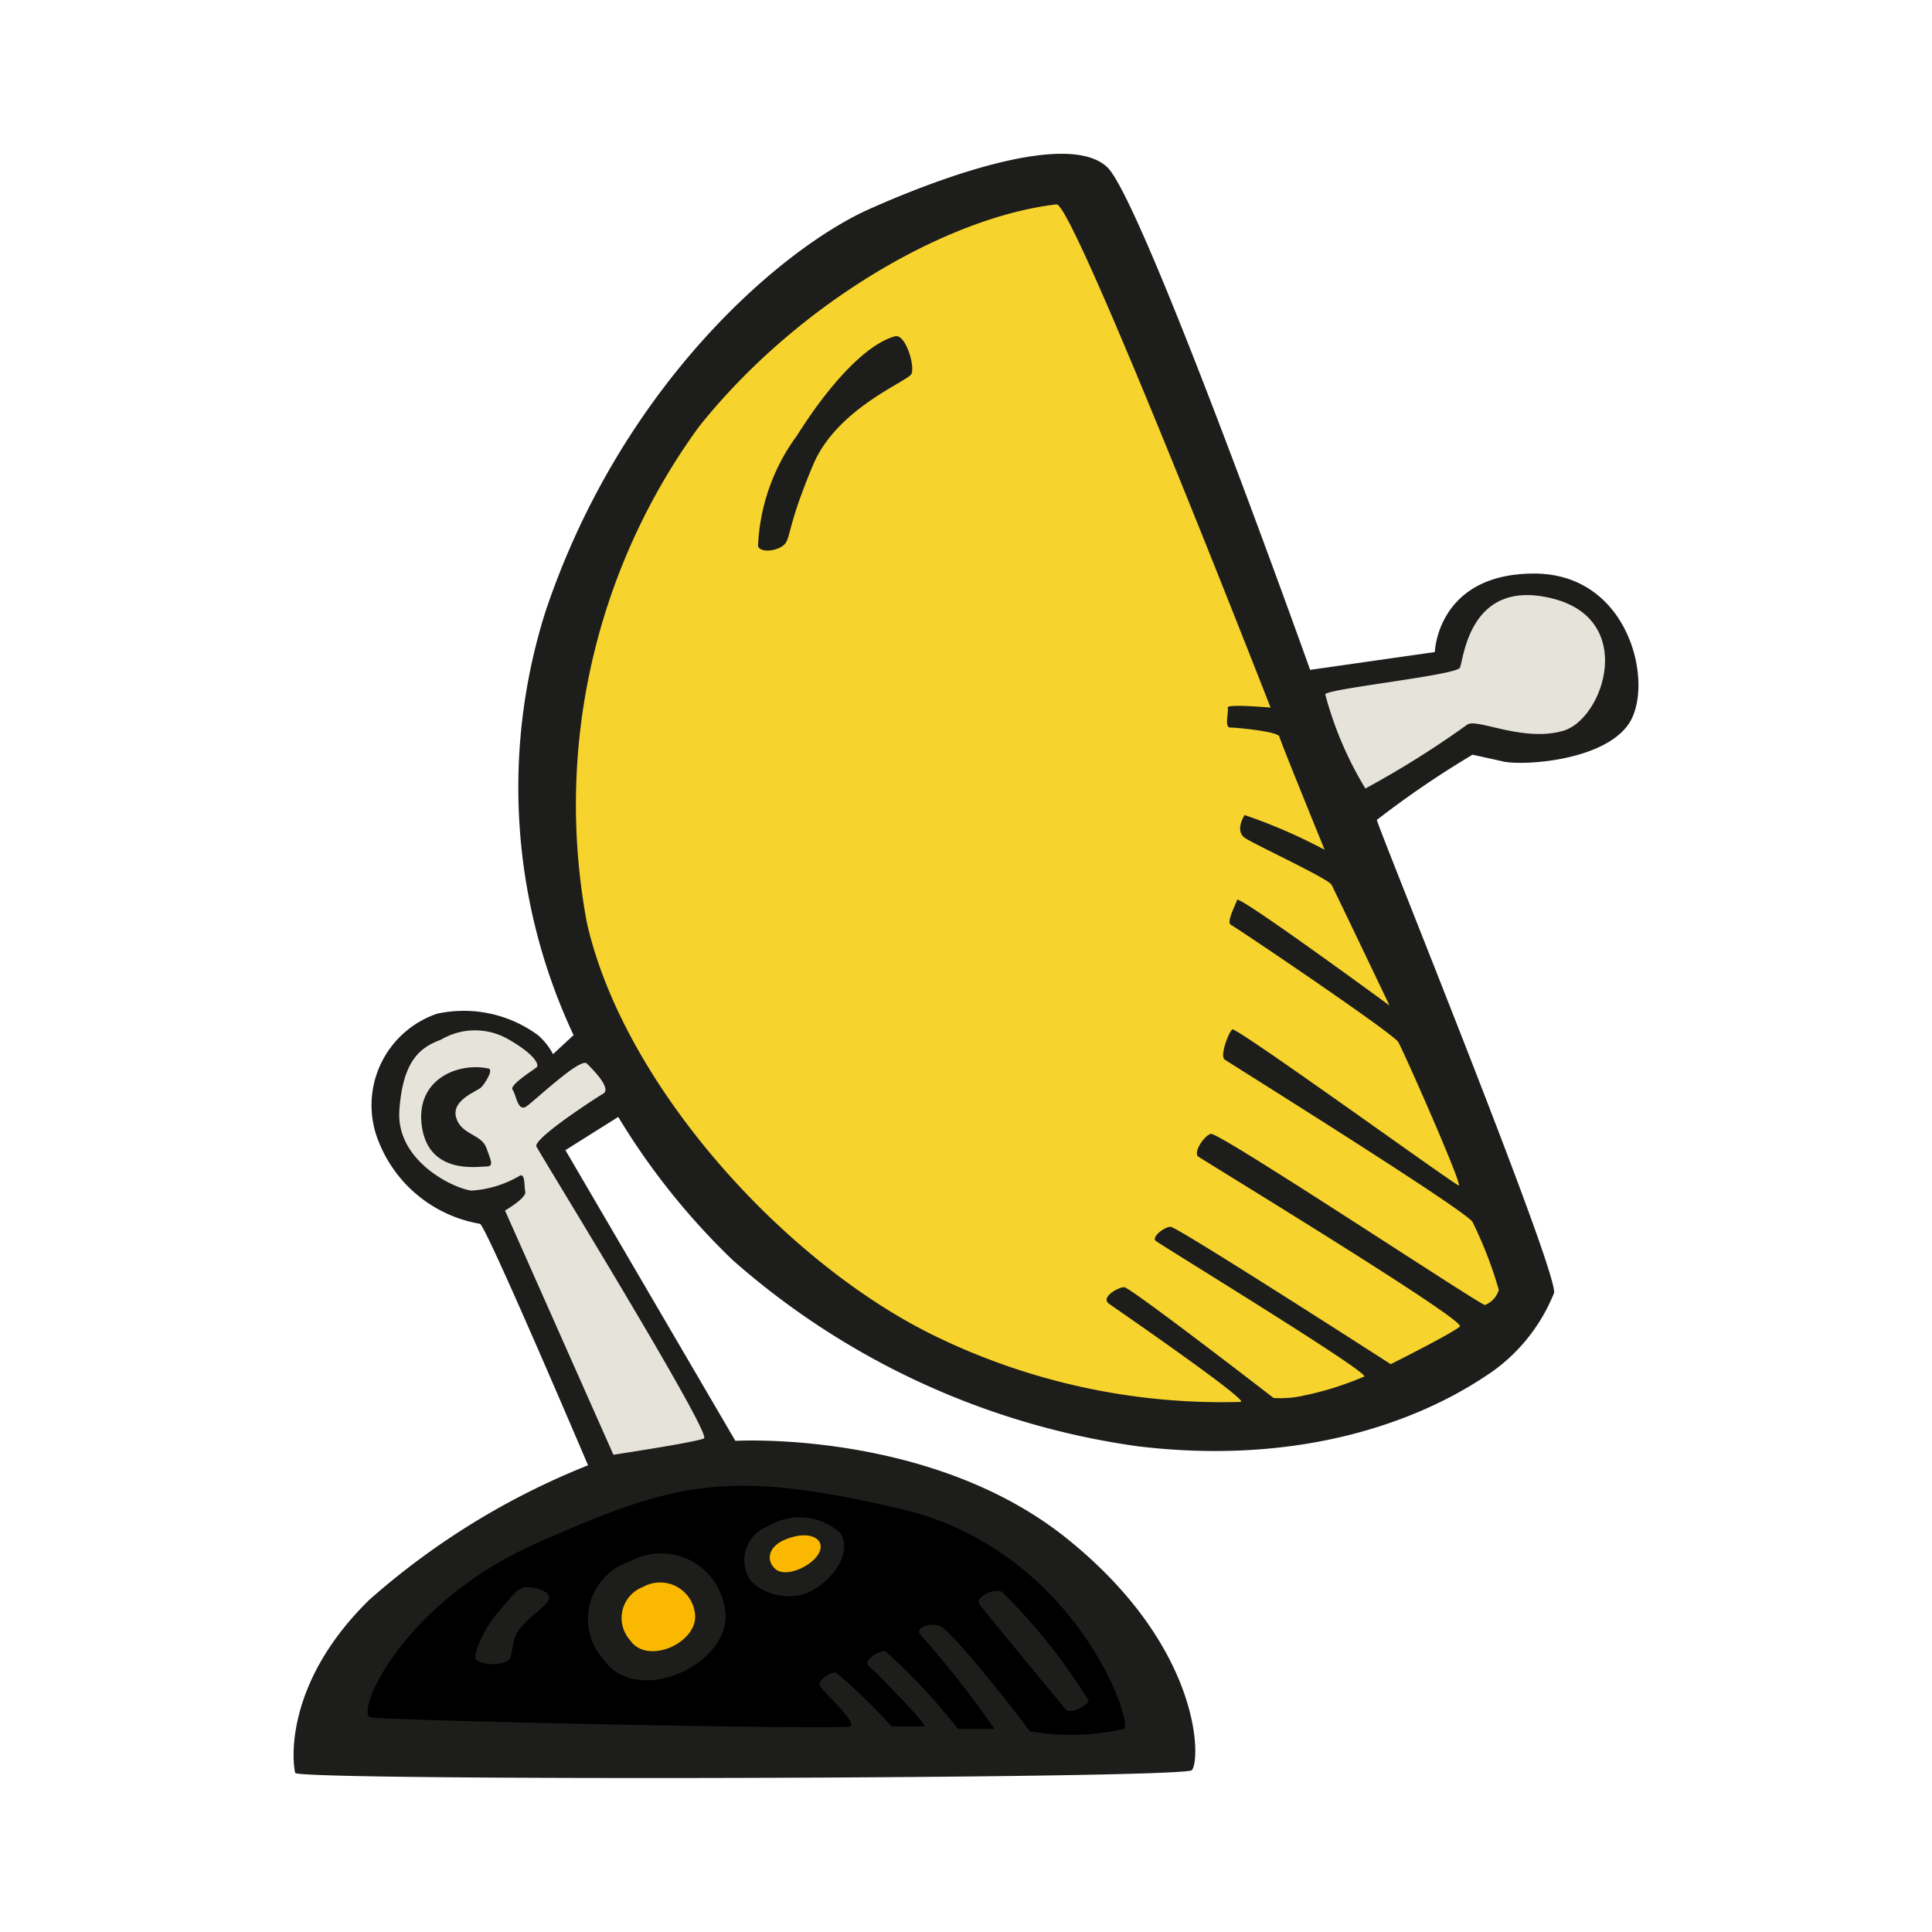 <!DOCTYPE svg PUBLIC "-//W3C//DTD SVG 1.1//EN" "http://www.w3.org/Graphics/SVG/1.1/DTD/svg11.dtd">
<!-- Uploaded to: SVG Repo, www.svgrepo.com, Transformed by: SVG Repo Mixer Tools -->
<svg width="800px" height="800px" viewBox="0 0 64 64" xmlns="http://www.w3.org/2000/svg" fill="#000000">
<g id="SVGRepo_bgCarrier" stroke-width="0"/>
<g id="SVGRepo_tracerCarrier" stroke-linecap="round" stroke-linejoin="round"/>
<g id="SVGRepo_iconCarrier"> <path d="m19 34.29a19.31 19.31 0 0 1 -.94-14c2.5-7.5 7.81-12.06 10.75-13.37s6.69-2.5 7.87-1.38 6.72 16.65 6.72 16.65l4.13-.59s.08-2.6 3.29-2.6 4 3.75 3.12 5-3.66 1.38-4.21 1.21l-.95-.21a31.72 31.72 0 0 0 -3.17 2.16c0 .17 6 14.92 5.87 15.67a5.88 5.88 0 0 1 -2.08 2.63c-.75.5-4.71 3.29-11.71 2.45a25.63 25.63 0 0 1 -13.41-6.16 23.15 23.15 0 0 1 -3.8-4.75l-1.75 1.1 5.63 9.63s6.5-.38 11 3.25 4.41 7.37 4.12 7.66-29.62.36-29.7.09-.42-2.92 2.45-5.73a24.74 24.74 0 0 1 7.25-4.46s-3.37-7.92-3.58-8a4.4 4.4 0 0 1 -3.33-2.66 3.2 3.2 0 0 1 1.91-4.3 4.15 4.15 0 0 1 3.34.71 2.18 2.18 0 0 1 .5.63z" fill="#1d1d1b"/> <path d="m35 6.77c.56-.06 7.09 16.67 7.09 16.67s-1.46-.13-1.42 0-.12.66.08.66 1.59.13 1.63.3 1.5 3.75 1.5 3.75a18 18 0 0 0 -2.65-1.15c-.08.12-.29.54 0 .75s2.77 1.35 2.88 1.56 1.92 4 1.92 4-5-3.67-5.05-3.5-.37.75-.2.83 5.37 3.59 5.54 3.88 2.16 4.79 2 4.75-7.38-5.27-7.5-5.17-.42.88-.25 1 8 5 8.21 5.38a13.52 13.52 0 0 1 .87 2.25.77.77 0 0 1 -.46.5c-.16 0-8.83-5.75-9.08-5.67s-.58.63-.42.75 8.88 5.42 8.67 5.63-2.29 1.25-2.29 1.25-7.07-4.55-7.29-4.55-.63.34-.5.46 7.12 4.38 6.91 4.5a10.37 10.37 0 0 1 -2 .63 3.51 3.51 0 0 1 -1 .08s-4.75-3.67-4.95-3.67-.8.34-.5.55 4.58 3.16 4.37 3.25a21.71 21.71 0 0 1 -10.11-2.17c-5-2.42-10.35-8.33-11.56-13.71a21.26 21.26 0 0 1 3.71-16.42c3.25-4.08 8.21-6.95 11.85-7.37z" fill="#f6d32d"/> <path d="m29.65 11.14c.35-.09.67 1 .54 1.25s-2.46 1.13-3.25 3-.75 2.34-.91 2.59-.8.37-.92.12a6.64 6.64 0 0 1 1.29-3.67c1.13-1.79 2.33-3.04 3.25-3.29z" fill="#1d1d1b"/> <path d="m43.9 23c.09-.19 4.33-.63 4.46-.88s.29-3 3.08-2.29 1.67 4 .34 4.38-2.84-.42-3.17-.21a31.31 31.31 0 0 1 -3.38 2.12 11.89 11.89 0 0 1 -1.33-3.12z" fill="#e6e4da"/> <path d="m14.61 34.44a2.21 2.21 0 0 1 2.25 0c.87.5 1 .83.92.91s-.92.59-.8.75.17.75.46.55 1.79-1.63 2-1.42.83.83.54 1-2.33 1.5-2.21 1.75 5.84 9.54 5.55 9.67-3 .54-3 .54l-3.59-8.09s.71-.41.67-.62 0-.59-.17-.54a3.57 3.57 0 0 1 -1.62.5c-.63-.09-2.5-1-2.38-2.67s.71-2.08 1.38-2.33z" fill="#e6e4da"/> <path d="m16.15 35.39c.24 0-.08.5-.21.63s-1 .42-.83 1 .83.54 1 1 .25.62 0 .62-1.88.29-2.13-1.29 1.17-2.16 2.17-1.96z" fill="#1d1d1b"/> <path d="m12.28 56.89c-.54-.1 1-3.79 5.54-5.79s6.25-2.46 12-1.12 7.71 7 7.42 7.29a7.94 7.94 0 0 1 -3.13.08c-.08-.16-2.62-3.41-3-3.5s-.79.09-.63.29a32.45 32.45 0 0 1 2.46 3.13c-.16 0-1.21 0-1.21 0a19.81 19.81 0 0 0 -2.41-2.58c-.25 0-.75.33-.54.5s2 2 1.83 2-1.08 0-1.08 0a18.62 18.62 0 0 0 -1.84-1.79c-.21 0-.58.25-.54.42s1.29 1.25 1 1.37-15.25-.19-15.87-.3z" fill="#000000"/> <g fill="#1d1d1b"> <path d="m32.44 53.14c-.15-.22.46-.54.75-.41a19 19 0 0 1 2.88 3.62c-.13.21-.63.42-.75.29s-2.79-3.37-2.88-3.5z"/> <path d="m15.78 55c-.15-.09.2-1 .75-1.63s.66-.83 1-.79.79.17.62.46-1 .75-1.12 1.29-.09.63-.25.71a1.21 1.21 0 0 1 -1-.04z"/> <path d="m20.86 51.73a2.13 2.13 0 0 1 3.14 1.5c.41 1.83-2.88 3.37-4 1.75a2 2 0 0 1 .86-3.25z"/> </g> <path d="m21.3 52.57a1.16 1.16 0 0 1 1.71.81c.22 1-1.56 1.82-2.14.95a1.1 1.1 0 0 1 .43-1.76z" fill="#fab900"/> <path d="m25.44 50.56a2 2 0 0 1 2.38.21c.41.54-.09 1.46-.92 1.92s-2 0-2.17-.59a1.2 1.2 0 0 1 .71-1.54z" fill="#1d1d1b"/> <path d="m26.36 50.89c.61-.13 1 .17.75.59s-1.08.79-1.42.5-.29-.88.67-1.09z" fill="#fab900"/> </g>
</svg>
